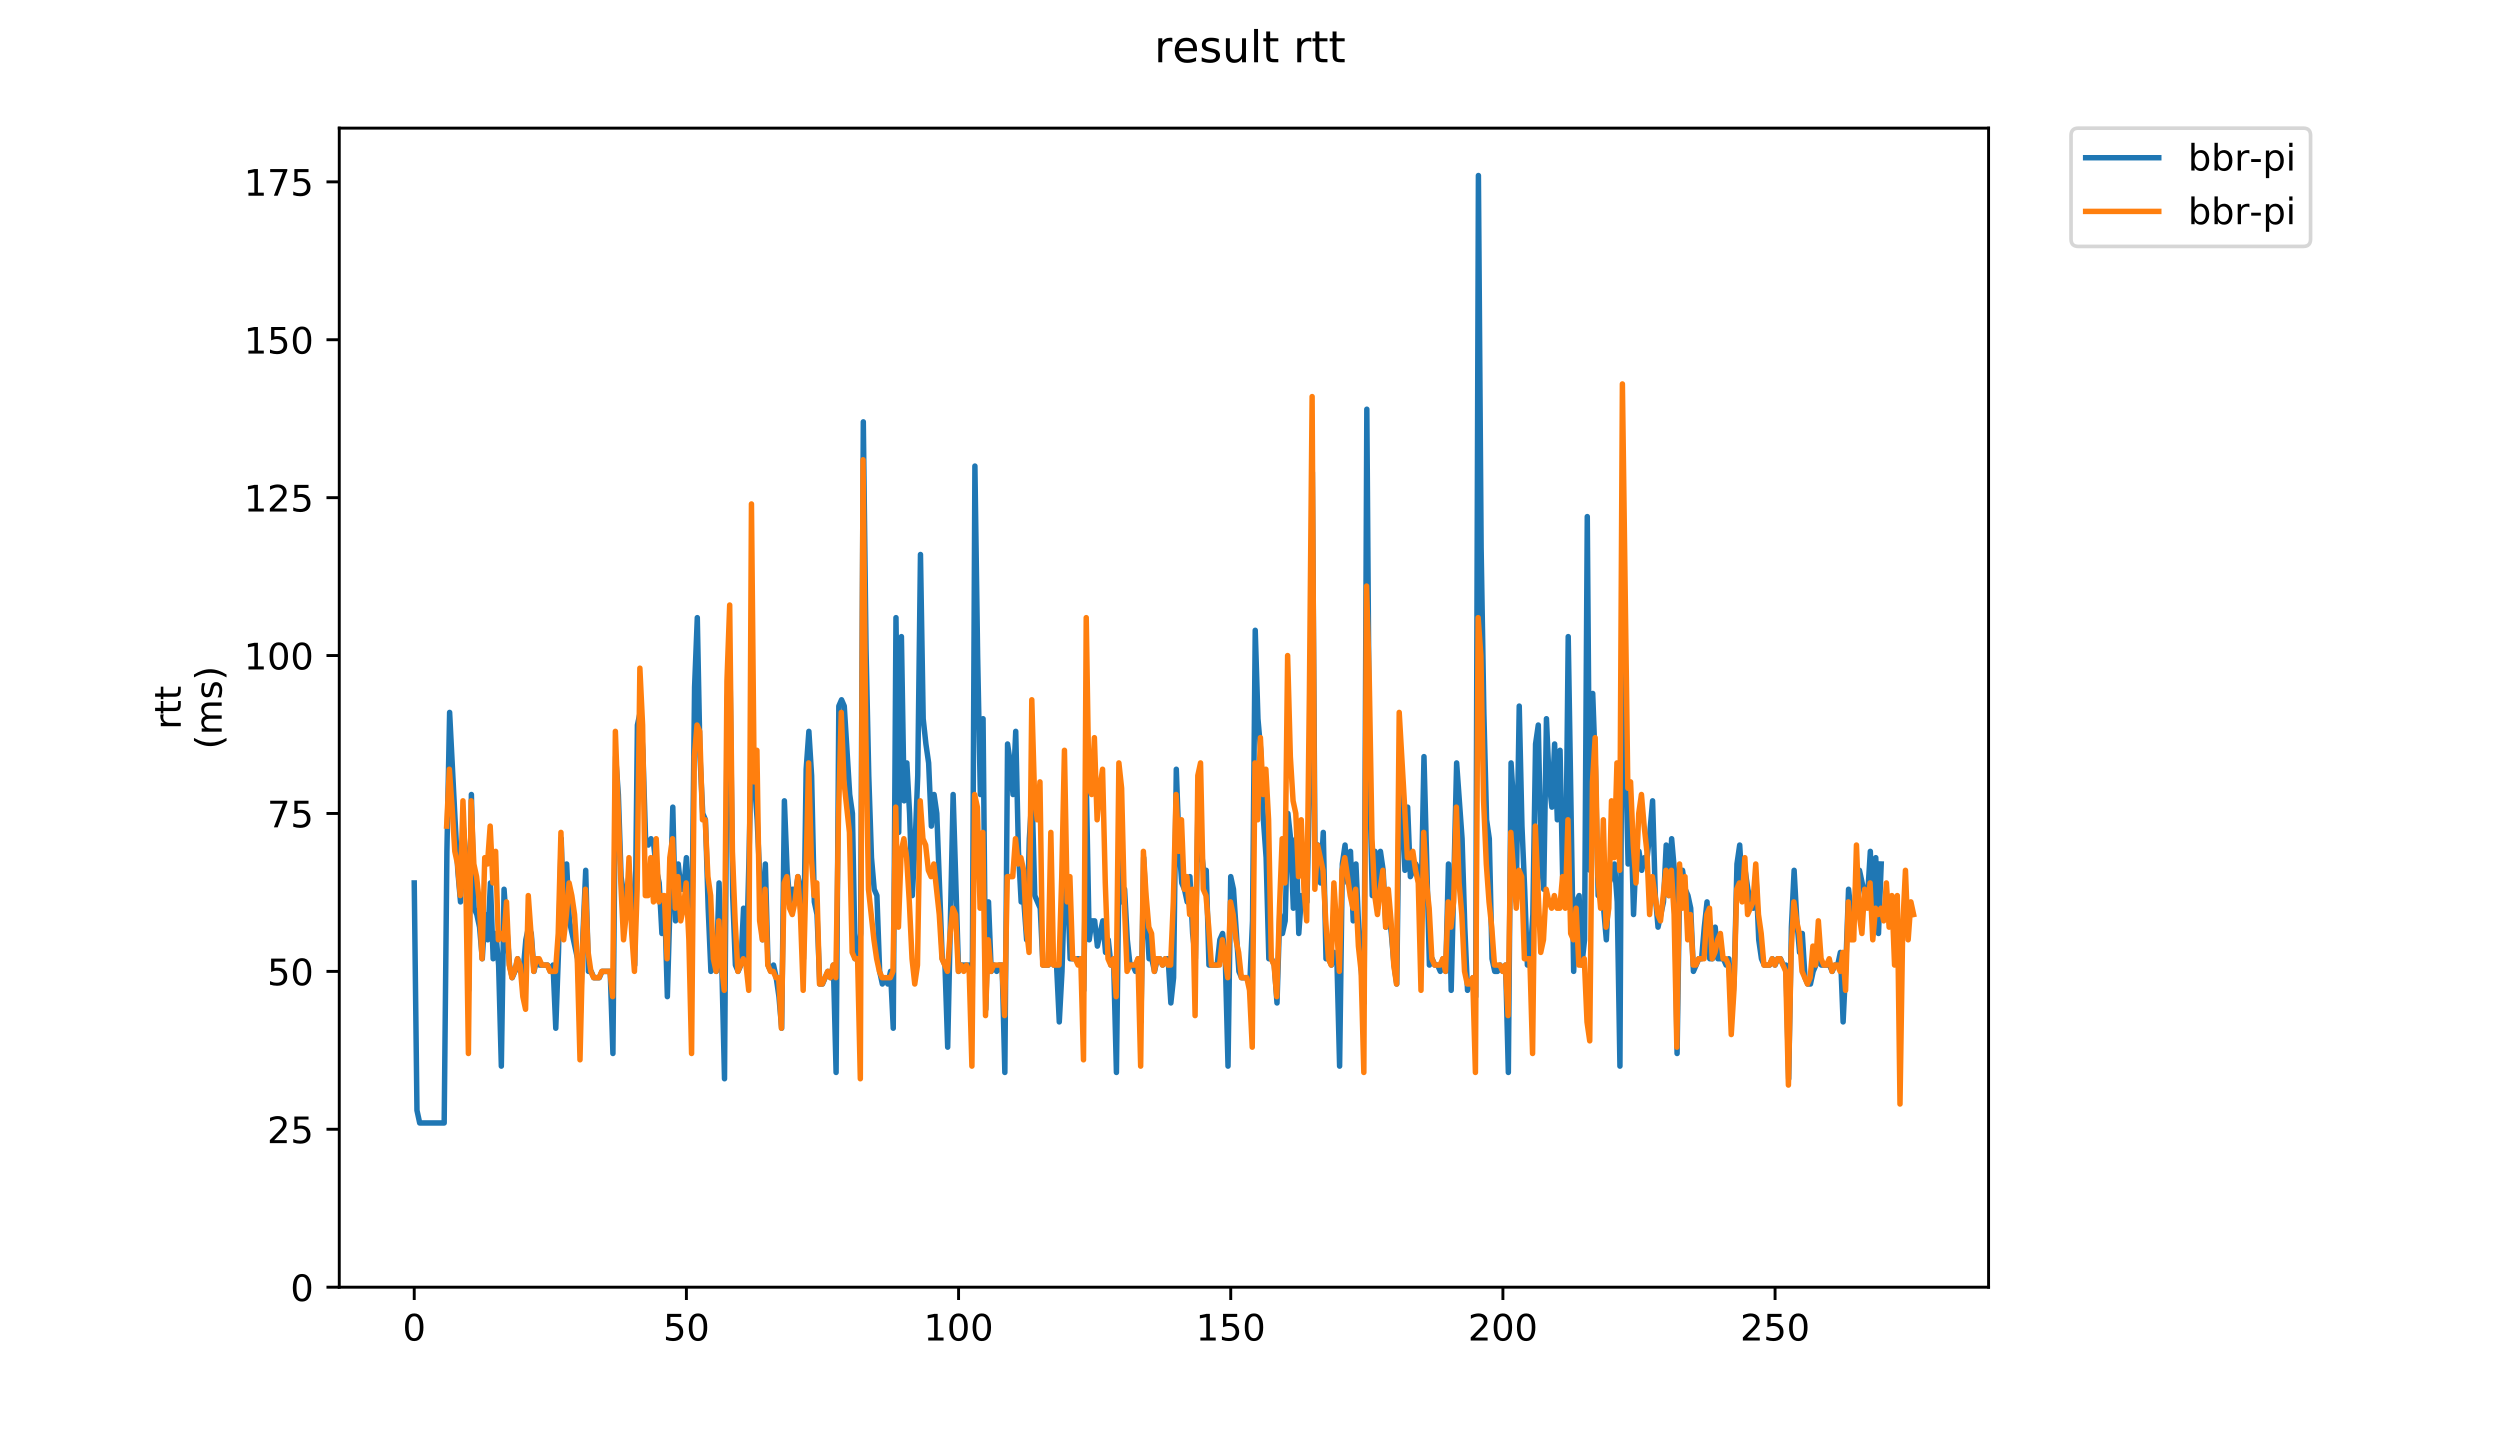 <?xml version="1.0" encoding="utf-8" standalone="no"?>
<!DOCTYPE svg PUBLIC "-//W3C//DTD SVG 1.1//EN"
  "http://www.w3.org/Graphics/SVG/1.1/DTD/svg11.dtd">
<!-- Created with matplotlib (https://matplotlib.org/) -->
<svg height="396pt" version="1.1" viewBox="0 0 684 396" width="684pt" xmlns="http://www.w3.org/2000/svg" xmlns:xlink="http://www.w3.org/1999/xlink">
 <defs>
  <style type="text/css">
*{stroke-linecap:butt;stroke-linejoin:round;}
  </style>
 </defs>
 <g id="figure_1">
  <g id="patch_1">
   <path d="M 0 396 
L 684 396 
L 684 0 
L 0 0 
z
" style="fill:#ffffff;"/>
  </g>
  <g id="axes_1">
   <g id="patch_2">
    <path d="M 92.824 352.174 
L 544.074 352.174 
L 544.074 35.062 
L 92.824 35.062 
z
" style="fill:#ffffff;"/>
   </g>
   <g id="matplotlib.axis_1">
    <g id="xtick_1">
     <g id="line2d_1">
      <defs>
       <path d="M 0 0 
L 0 3.5 
" id="m4a668d6ca8" style="stroke:#000000;stroke-width:0.8;"/>
      </defs>
      <g>
       <use style="stroke:#000000;stroke-width:0.8;" x="113.335" xlink:href="#m4a668d6ca8" y="352.174"/>
      </g>
     </g>
     <g id="text_1">
      <!-- 0 -->
      <defs>
       <path d="M 31.781 66.406 
Q 24.172 66.406 20.328 58.906 
Q 16.5 51.422 16.5 36.375 
Q 16.5 21.391 20.328 13.891 
Q 24.172 6.391 31.781 6.391 
Q 39.453 6.391 43.281 13.891 
Q 47.125 21.391 47.125 36.375 
Q 47.125 51.422 43.281 58.906 
Q 39.453 66.406 31.781 66.406 
z
M 31.781 74.219 
Q 44.047 74.219 50.516 64.516 
Q 56.984 54.828 56.984 36.375 
Q 56.984 17.969 50.516 8.266 
Q 44.047 -1.422 31.781 -1.422 
Q 19.531 -1.422 13.062 8.266 
Q 6.594 17.969 6.594 36.375 
Q 6.594 54.828 13.062 64.516 
Q 19.531 74.219 31.781 74.219 
z
" id="DejaVuSans-48"/>
      </defs>
      <g transform="translate(110.154 366.773)scale(0.1 -0.1)">
       <use xlink:href="#DejaVuSans-48"/>
      </g>
     </g>
    </g>
    <g id="xtick_2">
     <g id="line2d_2">
      <g>
       <use style="stroke:#000000;stroke-width:0.8;" x="187.8" xlink:href="#m4a668d6ca8" y="352.174"/>
      </g>
     </g>
     <g id="text_2">
      <!-- 50 -->
      <defs>
       <path d="M 10.797 72.906 
L 49.516 72.906 
L 49.516 64.594 
L 19.828 64.594 
L 19.828 46.734 
Q 21.969 47.469 24.109 47.828 
Q 26.266 48.188 28.422 48.188 
Q 40.625 48.188 47.75 41.5 
Q 54.891 34.812 54.891 23.391 
Q 54.891 11.625 47.562 5.094 
Q 40.234 -1.422 26.906 -1.422 
Q 22.312 -1.422 17.547 -0.641 
Q 12.797 0.141 7.719 1.703 
L 7.719 11.625 
Q 12.109 9.234 16.797 8.062 
Q 21.484 6.891 26.703 6.891 
Q 35.156 6.891 40.078 11.328 
Q 45.016 15.766 45.016 23.391 
Q 45.016 31 40.078 35.438 
Q 35.156 39.891 26.703 39.891 
Q 22.75 39.891 18.812 39.016 
Q 14.891 38.141 10.797 36.281 
z
" id="DejaVuSans-53"/>
      </defs>
      <g transform="translate(181.437 366.773)scale(0.1 -0.1)">
       <use xlink:href="#DejaVuSans-53"/>
       <use x="63.623" xlink:href="#DejaVuSans-48"/>
      </g>
     </g>
    </g>
    <g id="xtick_3">
     <g id="line2d_3">
      <g>
       <use style="stroke:#000000;stroke-width:0.8;" x="262.265" xlink:href="#m4a668d6ca8" y="352.174"/>
      </g>
     </g>
     <g id="text_3">
      <!-- 100 -->
      <defs>
       <path d="M 12.406 8.297 
L 28.516 8.297 
L 28.516 63.922 
L 10.984 60.406 
L 10.984 69.391 
L 28.422 72.906 
L 38.281 72.906 
L 38.281 8.297 
L 54.391 8.297 
L 54.391 0 
L 12.406 0 
z
" id="DejaVuSans-49"/>
      </defs>
      <g transform="translate(252.721 366.773)scale(0.1 -0.1)">
       <use xlink:href="#DejaVuSans-49"/>
       <use x="63.623" xlink:href="#DejaVuSans-48"/>
       <use x="127.246" xlink:href="#DejaVuSans-48"/>
      </g>
     </g>
    </g>
    <g id="xtick_4">
     <g id="line2d_4">
      <g>
       <use style="stroke:#000000;stroke-width:0.8;" x="336.729" xlink:href="#m4a668d6ca8" y="352.174"/>
      </g>
     </g>
     <g id="text_4">
      <!-- 150 -->
      <g transform="translate(327.185 366.773)scale(0.1 -0.1)">
       <use xlink:href="#DejaVuSans-49"/>
       <use x="63.623" xlink:href="#DejaVuSans-53"/>
       <use x="127.246" xlink:href="#DejaVuSans-48"/>
      </g>
     </g>
    </g>
    <g id="xtick_5">
     <g id="line2d_5">
      <g>
       <use style="stroke:#000000;stroke-width:0.8;" x="411.194" xlink:href="#m4a668d6ca8" y="352.174"/>
      </g>
     </g>
     <g id="text_5">
      <!-- 200 -->
      <defs>
       <path d="M 19.188 8.297 
L 53.609 8.297 
L 53.609 0 
L 7.328 0 
L 7.328 8.297 
Q 12.938 14.109 22.625 23.891 
Q 32.328 33.688 34.812 36.531 
Q 39.547 41.844 41.422 45.531 
Q 43.312 49.219 43.312 52.781 
Q 43.312 58.594 39.234 62.25 
Q 35.156 65.922 28.609 65.922 
Q 23.969 65.922 18.812 64.312 
Q 13.672 62.703 7.812 59.422 
L 7.812 69.391 
Q 13.766 71.781 18.938 73 
Q 24.125 74.219 28.422 74.219 
Q 39.75 74.219 46.484 68.547 
Q 53.219 62.891 53.219 53.422 
Q 53.219 48.922 51.531 44.891 
Q 49.859 40.875 45.406 35.406 
Q 44.188 33.984 37.641 27.219 
Q 31.109 20.453 19.188 8.297 
z
" id="DejaVuSans-50"/>
      </defs>
      <g transform="translate(401.65 366.773)scale(0.1 -0.1)">
       <use xlink:href="#DejaVuSans-50"/>
       <use x="63.623" xlink:href="#DejaVuSans-48"/>
       <use x="127.246" xlink:href="#DejaVuSans-48"/>
      </g>
     </g>
    </g>
    <g id="xtick_6">
     <g id="line2d_6">
      <g>
       <use style="stroke:#000000;stroke-width:0.8;" x="485.659" xlink:href="#m4a668d6ca8" y="352.174"/>
      </g>
     </g>
     <g id="text_6">
      <!-- 250 -->
      <g transform="translate(476.115 366.773)scale(0.1 -0.1)">
       <use xlink:href="#DejaVuSans-50"/>
       <use x="63.623" xlink:href="#DejaVuSans-53"/>
       <use x="127.246" xlink:href="#DejaVuSans-48"/>
      </g>
     </g>
    </g>
   </g>
   <g id="matplotlib.axis_2">
    <g id="ytick_1">
     <g id="line2d_7">
      <defs>
       <path d="M 0 0 
L -3.5 0 
" id="m35086dcd45" style="stroke:#000000;stroke-width:0.8;"/>
      </defs>
      <g>
       <use style="stroke:#000000;stroke-width:0.8;" x="92.824" xlink:href="#m35086dcd45" y="352.174"/>
      </g>
     </g>
     <g id="text_7">
      <!-- 0 -->
      <g transform="translate(79.461 355.973)scale(0.1 -0.1)">
       <use xlink:href="#DejaVuSans-48"/>
      </g>
     </g>
    </g>
    <g id="ytick_2">
     <g id="line2d_8">
      <g>
       <use style="stroke:#000000;stroke-width:0.8;" x="92.824" xlink:href="#m35086dcd45" y="308.971"/>
      </g>
     </g>
     <g id="text_8">
      <!-- 25 -->
      <g transform="translate(73.099 312.77)scale(0.1 -0.1)">
       <use xlink:href="#DejaVuSans-50"/>
       <use x="63.623" xlink:href="#DejaVuSans-53"/>
      </g>
     </g>
    </g>
    <g id="ytick_3">
     <g id="line2d_9">
      <g>
       <use style="stroke:#000000;stroke-width:0.8;" x="92.824" xlink:href="#m35086dcd45" y="265.768"/>
      </g>
     </g>
     <g id="text_9">
      <!-- 50 -->
      <g transform="translate(73.099 269.567)scale(0.1 -0.1)">
       <use xlink:href="#DejaVuSans-53"/>
       <use x="63.623" xlink:href="#DejaVuSans-48"/>
      </g>
     </g>
    </g>
    <g id="ytick_4">
     <g id="line2d_10">
      <g>
       <use style="stroke:#000000;stroke-width:0.8;" x="92.824" xlink:href="#m35086dcd45" y="222.564"/>
      </g>
     </g>
     <g id="text_10">
      <!-- 75 -->
      <defs>
       <path d="M 8.203 72.906 
L 55.078 72.906 
L 55.078 68.703 
L 28.609 0 
L 18.312 0 
L 43.219 64.594 
L 8.203 64.594 
z
" id="DejaVuSans-55"/>
      </defs>
      <g transform="translate(73.099 226.364)scale(0.1 -0.1)">
       <use xlink:href="#DejaVuSans-55"/>
       <use x="63.623" xlink:href="#DejaVuSans-53"/>
      </g>
     </g>
    </g>
    <g id="ytick_5">
     <g id="line2d_11">
      <g>
       <use style="stroke:#000000;stroke-width:0.8;" x="92.824" xlink:href="#m35086dcd45" y="179.361"/>
      </g>
     </g>
     <g id="text_11">
      <!-- 100 -->
      <g transform="translate(66.736 183.16)scale(0.1 -0.1)">
       <use xlink:href="#DejaVuSans-49"/>
       <use x="63.623" xlink:href="#DejaVuSans-48"/>
       <use x="127.246" xlink:href="#DejaVuSans-48"/>
      </g>
     </g>
    </g>
    <g id="ytick_6">
     <g id="line2d_12">
      <g>
       <use style="stroke:#000000;stroke-width:0.8;" x="92.824" xlink:href="#m35086dcd45" y="136.158"/>
      </g>
     </g>
     <g id="text_12">
      <!-- 125 -->
      <g transform="translate(66.736 139.957)scale(0.1 -0.1)">
       <use xlink:href="#DejaVuSans-49"/>
       <use x="63.623" xlink:href="#DejaVuSans-50"/>
       <use x="127.246" xlink:href="#DejaVuSans-53"/>
      </g>
     </g>
    </g>
    <g id="ytick_7">
     <g id="line2d_13">
      <g>
       <use style="stroke:#000000;stroke-width:0.8;" x="92.824" xlink:href="#m35086dcd45" y="92.955"/>
      </g>
     </g>
     <g id="text_13">
      <!-- 150 -->
      <g transform="translate(66.736 96.754)scale(0.1 -0.1)">
       <use xlink:href="#DejaVuSans-49"/>
       <use x="63.623" xlink:href="#DejaVuSans-53"/>
       <use x="127.246" xlink:href="#DejaVuSans-48"/>
      </g>
     </g>
    </g>
    <g id="ytick_8">
     <g id="line2d_14">
      <g>
       <use style="stroke:#000000;stroke-width:0.8;" x="92.824" xlink:href="#m35086dcd45" y="49.752"/>
      </g>
     </g>
     <g id="text_14">
      <!-- 175 -->
      <g transform="translate(66.736 53.551)scale(0.1 -0.1)">
       <use xlink:href="#DejaVuSans-49"/>
       <use x="63.623" xlink:href="#DejaVuSans-55"/>
       <use x="127.246" xlink:href="#DejaVuSans-53"/>
      </g>
     </g>
    </g>
    <g id="text_15">
     <!-- rtt -->
     <defs>
      <path d="M 41.109 46.297 
Q 39.594 47.172 37.812 47.578 
Q 36.031 48 33.891 48 
Q 26.266 48 22.188 43.047 
Q 18.109 38.094 18.109 28.812 
L 18.109 0 
L 9.078 0 
L 9.078 54.688 
L 18.109 54.688 
L 18.109 46.188 
Q 20.953 51.172 25.484 53.578 
Q 30.031 56 36.531 56 
Q 37.453 56 38.578 55.875 
Q 39.703 55.766 41.062 55.516 
z
" id="DejaVuSans-114"/>
      <path d="M 18.312 70.219 
L 18.312 54.688 
L 36.812 54.688 
L 36.812 47.703 
L 18.312 47.703 
L 18.312 18.016 
Q 18.312 11.328 20.141 9.422 
Q 21.969 7.516 27.594 7.516 
L 36.812 7.516 
L 36.812 0 
L 27.594 0 
Q 17.188 0 13.234 3.875 
Q 9.281 7.766 9.281 18.016 
L 9.281 47.703 
L 2.688 47.703 
L 2.688 54.688 
L 9.281 54.688 
L 9.281 70.219 
z
" id="DejaVuSans-116"/>
     </defs>
     <g transform="translate(49.459 199.594)rotate(-90)scale(0.1 -0.1)">
      <use xlink:href="#DejaVuSans-114"/>
      <use x="41.113" xlink:href="#DejaVuSans-116"/>
      <use x="80.322" xlink:href="#DejaVuSans-116"/>
     </g>
     <!-- (ms) -->
     <defs>
      <path d="M 31 75.875 
Q 24.469 64.656 21.281 53.656 
Q 18.109 42.672 18.109 31.391 
Q 18.109 20.125 21.312 9.062 
Q 24.516 -2 31 -13.188 
L 23.188 -13.188 
Q 15.875 -1.703 12.234 9.375 
Q 8.594 20.453 8.594 31.391 
Q 8.594 42.281 12.203 53.312 
Q 15.828 64.359 23.188 75.875 
z
" id="DejaVuSans-40"/>
      <path d="M 52 44.188 
Q 55.375 50.25 60.062 53.125 
Q 64.75 56 71.094 56 
Q 79.641 56 84.281 50.016 
Q 88.922 44.047 88.922 33.016 
L 88.922 0 
L 79.891 0 
L 79.891 32.719 
Q 79.891 40.578 77.094 44.375 
Q 74.312 48.188 68.609 48.188 
Q 61.625 48.188 57.562 43.547 
Q 53.516 38.922 53.516 30.906 
L 53.516 0 
L 44.484 0 
L 44.484 32.719 
Q 44.484 40.625 41.703 44.406 
Q 38.922 48.188 33.109 48.188 
Q 26.219 48.188 22.156 43.531 
Q 18.109 38.875 18.109 30.906 
L 18.109 0 
L 9.078 0 
L 9.078 54.688 
L 18.109 54.688 
L 18.109 46.188 
Q 21.188 51.219 25.484 53.609 
Q 29.781 56 35.688 56 
Q 41.656 56 45.828 52.969 
Q 50 49.953 52 44.188 
z
" id="DejaVuSans-109"/>
      <path d="M 44.281 53.078 
L 44.281 44.578 
Q 40.484 46.531 36.375 47.5 
Q 32.281 48.484 27.875 48.484 
Q 21.188 48.484 17.844 46.438 
Q 14.5 44.391 14.5 40.281 
Q 14.5 37.156 16.891 35.375 
Q 19.281 33.594 26.516 31.984 
L 29.594 31.297 
Q 39.156 29.25 43.188 25.516 
Q 47.219 21.781 47.219 15.094 
Q 47.219 7.469 41.188 3.016 
Q 35.156 -1.422 24.609 -1.422 
Q 20.219 -1.422 15.453 -0.562 
Q 10.688 0.297 5.422 2 
L 5.422 11.281 
Q 10.406 8.688 15.234 7.391 
Q 20.062 6.109 24.812 6.109 
Q 31.156 6.109 34.562 8.281 
Q 37.984 10.453 37.984 14.406 
Q 37.984 18.062 35.516 20.016 
Q 33.062 21.969 24.703 23.781 
L 21.578 24.516 
Q 13.234 26.266 9.516 29.906 
Q 5.812 33.547 5.812 39.891 
Q 5.812 47.609 11.281 51.797 
Q 16.75 56 26.812 56 
Q 31.781 56 36.172 55.266 
Q 40.578 54.547 44.281 53.078 
z
" id="DejaVuSans-115"/>
      <path d="M 8.016 75.875 
L 15.828 75.875 
Q 23.141 64.359 26.781 53.312 
Q 30.422 42.281 30.422 31.391 
Q 30.422 20.453 26.781 9.375 
Q 23.141 -1.703 15.828 -13.188 
L 8.016 -13.188 
Q 14.5 -2 17.703 9.062 
Q 20.906 20.125 20.906 31.391 
Q 20.906 42.672 17.703 53.656 
Q 14.5 64.656 8.016 75.875 
z
" id="DejaVuSans-41"/>
     </defs>
     <g transform="translate(60.657 204.995)rotate(-90)scale(0.1 -0.1)">
      <use xlink:href="#DejaVuSans-40"/>
      <use x="39.014" xlink:href="#DejaVuSans-109"/>
      <use x="136.426" xlink:href="#DejaVuSans-115"/>
      <use x="188.525" xlink:href="#DejaVuSans-41"/>
     </g>
    </g>
   </g>
   <g id="line2d_15">
    <path clip-path="url(#pbe010f6cab)" d="M 113.335 241.574 
L 114.08 303.787 
L 114.825 307.243 
L 121.526 307.243 
L 122.271 232.933 
L 123.016 194.914 
L 124.505 224.293 
L 125.25 238.118 
L 125.994 246.758 
L 126.739 226.021 
L 127.484 234.661 
L 128.228 270.952 
L 128.973 217.38 
L 129.717 248.486 
L 130.462 250.215 
L 131.207 253.671 
L 131.951 262.311 
L 132.696 250.215 
L 133.441 257.127 
L 134.185 241.574 
L 134.93 262.311 
L 135.675 255.399 
L 136.419 264.04 
L 137.164 291.69 
L 137.909 243.302 
L 139.398 264.04 
L 140.143 267.496 
L 140.887 265.768 
L 141.632 262.311 
L 142.376 265.768 
L 143.121 265.768 
L 143.866 257.127 
L 144.61 253.671 
L 145.355 255.399 
L 146.1 265.768 
L 146.844 262.311 
L 147.589 264.04 
L 149.823 264.04 
L 150.568 265.768 
L 151.312 264.04 
L 152.057 281.321 
L 152.802 260.583 
L 153.546 229.477 
L 154.291 253.671 
L 155.035 236.39 
L 155.78 251.943 
L 158.014 262.311 
L 158.759 277.865 
L 159.503 255.399 
L 160.248 238.118 
L 160.993 265.768 
L 161.737 265.768 
L 162.482 267.496 
L 163.971 267.496 
L 164.716 265.768 
L 166.95 265.768 
L 167.694 288.233 
L 168.439 207.011 
L 169.184 217.38 
L 169.928 239.846 
L 170.673 245.03 
L 171.418 248.486 
L 172.162 238.118 
L 173.652 264.04 
L 174.396 198.371 
L 175.141 194.914 
L 175.886 205.283 
L 176.63 229.477 
L 177.375 231.205 
L 178.12 229.477 
L 178.864 231.205 
L 179.609 238.118 
L 180.353 241.574 
L 181.098 255.399 
L 181.843 246.758 
L 182.587 272.68 
L 184.077 220.836 
L 184.821 251.943 
L 185.566 236.39 
L 186.311 243.302 
L 187.055 243.302 
L 187.8 234.661 
L 188.545 250.215 
L 189.289 253.671 
L 190.034 188.002 
L 190.779 168.992 
L 191.523 207.011 
L 192.268 222.564 
L 193.012 224.293 
L 193.757 248.486 
L 194.502 265.768 
L 195.246 262.311 
L 195.991 265.768 
L 196.736 241.574 
L 197.48 264.04 
L 198.225 295.146 
L 198.97 191.458 
L 199.714 181.089 
L 200.459 245.03 
L 201.204 264.04 
L 201.948 265.768 
L 202.693 264.04 
L 203.438 248.486 
L 204.182 264.04 
L 204.927 234.661 
L 205.671 200.099 
L 206.416 213.924 
L 207.161 224.293 
L 208.65 257.127 
L 209.395 236.39 
L 210.139 264.04 
L 210.884 265.768 
L 211.629 264.04 
L 212.373 267.496 
L 213.118 272.68 
L 213.863 281.321 
L 214.607 219.108 
L 215.352 238.118 
L 216.096 246.758 
L 216.841 243.302 
L 217.586 245.03 
L 218.33 239.846 
L 219.075 243.302 
L 219.82 262.311 
L 220.564 210.468 
L 221.309 200.099 
L 222.054 212.196 
L 222.798 246.758 
L 223.543 250.215 
L 224.288 269.224 
L 225.032 269.224 
L 226.522 265.768 
L 227.266 267.496 
L 228.011 264.04 
L 228.755 293.418 
L 229.5 193.186 
L 230.245 191.458 
L 230.989 193.186 
L 232.479 217.38 
L 233.223 222.564 
L 233.968 262.311 
L 234.713 262.311 
L 235.457 255.399 
L 236.202 115.42 
L 236.947 177.633 
L 237.691 212.196 
L 238.436 234.661 
L 239.181 243.302 
L 239.925 245.03 
L 240.67 265.768 
L 241.414 269.224 
L 242.159 267.496 
L 242.904 269.224 
L 243.648 265.768 
L 244.393 281.321 
L 245.138 168.992 
L 245.882 227.749 
L 246.627 174.177 
L 247.372 219.108 
L 248.116 208.739 
L 248.861 222.564 
L 249.606 245.03 
L 250.35 231.205 
L 251.095 212.196 
L 251.84 151.711 
L 252.584 196.643 
L 253.329 203.555 
L 254.073 208.739 
L 254.818 226.021 
L 255.563 217.38 
L 256.307 222.564 
L 257.797 262.311 
L 258.541 264.04 
L 259.286 286.505 
L 260.775 217.38 
L 262.265 265.768 
L 263.009 264.04 
L 265.243 264.04 
L 265.988 274.408 
L 266.732 127.517 
L 267.477 179.361 
L 268.222 217.38 
L 268.966 196.643 
L 269.711 276.136 
L 270.456 246.758 
L 271.2 265.768 
L 271.945 264.04 
L 272.69 265.768 
L 273.434 264.04 
L 274.179 264.04 
L 274.924 293.418 
L 275.668 203.555 
L 276.413 208.739 
L 277.158 217.38 
L 277.902 200.099 
L 278.647 232.933 
L 279.391 246.758 
L 280.136 246.758 
L 280.881 257.127 
L 281.625 229.477 
L 282.37 217.38 
L 283.115 245.03 
L 284.604 248.486 
L 285.349 264.04 
L 286.838 264.04 
L 287.583 257.127 
L 288.327 264.04 
L 289.072 264.04 
L 289.817 279.593 
L 290.561 265.768 
L 291.306 241.574 
L 292.05 241.574 
L 292.795 262.311 
L 295.774 262.311 
L 296.518 270.952 
L 297.263 217.38 
L 298.008 257.127 
L 298.752 251.943 
L 299.497 251.943 
L 300.242 258.855 
L 301.731 251.943 
L 302.475 260.583 
L 303.22 257.127 
L 303.965 264.04 
L 304.709 264.04 
L 305.454 293.418 
L 306.199 232.933 
L 306.943 246.758 
L 307.688 243.302 
L 308.433 257.127 
L 309.177 264.04 
L 309.922 264.04 
L 310.667 265.768 
L 311.411 262.311 
L 312.156 279.593 
L 312.901 234.661 
L 313.645 250.215 
L 314.39 262.311 
L 315.134 262.311 
L 315.879 265.768 
L 316.624 262.311 
L 317.368 262.311 
L 318.113 264.04 
L 318.858 262.311 
L 319.602 262.311 
L 320.347 274.408 
L 321.092 267.496 
L 321.836 210.468 
L 322.581 231.205 
L 323.326 241.574 
L 324.07 243.302 
L 324.815 246.758 
L 325.56 239.846 
L 326.304 255.399 
L 327.049 262.311 
L 327.793 219.108 
L 328.538 231.205 
L 329.283 238.118 
L 330.027 238.118 
L 330.772 264.04 
L 333.006 264.04 
L 333.751 257.127 
L 334.495 255.399 
L 335.24 262.311 
L 335.985 291.69 
L 336.729 239.846 
L 337.474 243.302 
L 338.963 265.768 
L 339.708 267.496 
L 341.197 267.496 
L 341.942 269.224 
L 342.686 251.943 
L 343.431 172.449 
L 344.176 196.643 
L 344.92 205.283 
L 345.665 224.293 
L 346.41 234.661 
L 347.154 262.311 
L 347.899 262.311 
L 348.644 264.04 
L 349.388 274.408 
L 350.133 250.215 
L 350.878 255.399 
L 351.622 251.943 
L 352.367 222.564 
L 353.111 229.477 
L 353.856 248.486 
L 354.601 229.477 
L 355.345 255.399 
L 356.09 245.03 
L 356.835 245.03 
L 357.579 246.758 
L 358.324 213.924 
L 359.069 129.246 
L 359.813 238.118 
L 360.558 231.205 
L 361.303 241.574 
L 362.047 227.749 
L 362.792 262.311 
L 363.537 262.311 
L 364.281 264.04 
L 365.026 260.583 
L 365.77 262.311 
L 366.515 291.69 
L 367.26 236.39 
L 368.004 231.205 
L 368.749 241.574 
L 369.494 232.933 
L 370.238 251.943 
L 370.983 236.39 
L 371.728 253.671 
L 372.472 265.768 
L 373.217 274.408 
L 373.962 111.964 
L 374.706 212.196 
L 375.451 245.03 
L 376.196 232.933 
L 376.94 248.486 
L 377.685 232.933 
L 378.429 238.118 
L 379.174 253.671 
L 379.919 248.486 
L 380.663 255.399 
L 381.408 264.04 
L 382.153 269.224 
L 382.897 212.196 
L 383.642 220.836 
L 384.387 238.118 
L 385.131 220.836 
L 385.876 239.846 
L 387.365 236.39 
L 388.11 238.118 
L 388.854 245.03 
L 389.599 207.011 
L 391.088 264.04 
L 391.833 262.311 
L 392.578 264.04 
L 393.322 264.04 
L 394.067 265.768 
L 394.812 262.311 
L 395.556 265.768 
L 396.301 236.39 
L 397.046 270.952 
L 398.535 208.739 
L 400.024 229.477 
L 400.769 253.671 
L 401.513 270.952 
L 403.003 267.496 
L 403.747 272.68 
L 404.492 48.023 
L 405.237 149.983 
L 405.981 194.914 
L 406.726 224.293 
L 407.471 229.477 
L 408.215 262.311 
L 408.96 265.768 
L 409.705 265.768 
L 410.449 264.04 
L 411.194 265.768 
L 411.939 264.04 
L 412.683 293.418 
L 413.428 208.739 
L 414.172 220.836 
L 414.917 239.846 
L 415.662 193.186 
L 416.406 226.021 
L 417.151 243.302 
L 417.896 264.04 
L 418.64 262.311 
L 419.385 250.215 
L 420.13 203.555 
L 420.874 198.371 
L 421.619 234.661 
L 422.364 243.302 
L 423.108 196.643 
L 423.853 213.924 
L 424.598 220.836 
L 425.342 203.555 
L 426.087 224.293 
L 426.831 205.283 
L 427.576 241.574 
L 428.321 245.03 
L 429.065 174.177 
L 430.555 265.768 
L 431.299 246.758 
L 432.044 245.03 
L 432.789 264.04 
L 433.533 257.127 
L 434.278 141.342 
L 435.023 238.118 
L 435.767 189.73 
L 436.512 210.468 
L 437.257 245.03 
L 438.001 243.302 
L 438.746 248.486 
L 439.49 257.127 
L 440.235 241.574 
L 440.98 239.846 
L 441.724 236.39 
L 442.469 246.758 
L 443.214 291.69 
L 443.958 151.711 
L 444.703 203.555 
L 445.448 236.39 
L 446.192 222.564 
L 446.937 250.215 
L 447.682 232.933 
L 448.426 232.933 
L 449.171 238.118 
L 449.916 234.661 
L 450.66 234.661 
L 451.405 227.749 
L 452.149 219.108 
L 452.894 245.03 
L 453.639 253.671 
L 455.128 246.758 
L 455.873 231.205 
L 456.617 245.03 
L 457.362 229.477 
L 458.107 238.118 
L 458.851 288.233 
L 459.596 238.118 
L 460.341 238.118 
L 461.085 243.302 
L 461.83 245.03 
L 462.575 248.486 
L 463.319 265.768 
L 464.808 262.311 
L 465.553 262.311 
L 466.298 253.671 
L 467.042 246.758 
L 467.787 262.311 
L 468.532 262.311 
L 469.276 253.671 
L 470.021 262.311 
L 471.51 262.311 
L 472.255 264.04 
L 473 262.311 
L 473.744 277.865 
L 474.489 267.496 
L 475.233 236.39 
L 475.978 231.205 
L 476.723 243.302 
L 477.467 238.118 
L 478.212 243.302 
L 478.957 246.758 
L 479.701 248.486 
L 480.446 239.846 
L 481.191 257.127 
L 481.935 262.311 
L 482.68 264.04 
L 484.169 264.04 
L 484.914 262.311 
L 485.659 264.04 
L 486.403 262.311 
L 487.148 262.311 
L 487.892 264.04 
L 488.637 264.04 
L 489.382 295.146 
L 490.126 253.671 
L 490.871 238.118 
L 491.616 251.943 
L 492.36 260.583 
L 493.105 255.399 
L 493.85 267.496 
L 494.594 269.224 
L 495.339 269.224 
L 496.084 265.768 
L 496.828 264.04 
L 497.573 258.855 
L 498.318 264.04 
L 500.551 264.04 
L 501.296 265.768 
L 502.041 264.04 
L 502.785 264.04 
L 503.53 260.583 
L 504.275 279.593 
L 505.019 264.04 
L 505.764 243.302 
L 506.509 250.215 
L 507.998 246.758 
L 508.743 238.118 
L 510.232 245.03 
L 510.977 245.03 
L 511.721 232.933 
L 512.466 253.671 
L 513.21 234.661 
L 513.955 255.399 
L 514.7 236.39 
L 514.7 236.39 
" style="fill:none;stroke:#1f77b4;stroke-linecap:square;stroke-width:1.5;"/>
   </g>
   <g id="line2d_16">
    <path clip-path="url(#pbe010f6cab)" d="M 122.198 226.021 
L 122.943 210.468 
L 123.687 220.836 
L 124.432 232.933 
L 125.177 236.39 
L 125.921 245.03 
L 126.666 219.108 
L 127.411 238.118 
L 128.155 288.233 
L 128.9 219.108 
L 129.645 236.39 
L 130.389 239.846 
L 131.134 246.758 
L 131.878 262.311 
L 132.623 234.661 
L 133.368 236.39 
L 134.112 226.021 
L 134.857 241.574 
L 135.602 232.933 
L 136.346 257.127 
L 137.091 255.399 
L 137.836 257.127 
L 138.58 246.758 
L 139.325 264.04 
L 140.07 267.496 
L 140.814 265.768 
L 141.559 262.311 
L 142.304 264.04 
L 143.048 272.68 
L 143.793 276.136 
L 144.537 245.03 
L 146.027 265.768 
L 146.771 262.311 
L 147.516 262.311 
L 148.261 264.04 
L 149.75 264.04 
L 150.495 265.768 
L 151.984 265.768 
L 152.729 255.399 
L 153.473 227.749 
L 154.218 257.127 
L 154.963 250.215 
L 155.707 241.574 
L 156.452 245.03 
L 157.196 250.215 
L 157.941 262.311 
L 158.686 289.962 
L 159.43 258.855 
L 160.175 243.302 
L 160.92 260.583 
L 161.664 265.768 
L 162.409 267.496 
L 163.898 267.496 
L 164.643 265.768 
L 166.877 265.768 
L 167.621 272.68 
L 168.366 200.099 
L 169.855 241.574 
L 170.6 257.127 
L 171.345 250.215 
L 172.089 234.661 
L 172.834 255.399 
L 173.579 265.768 
L 174.323 243.302 
L 175.068 182.818 
L 175.813 198.371 
L 176.557 245.03 
L 177.302 245.03 
L 178.047 234.661 
L 178.791 246.758 
L 179.536 229.477 
L 180.28 246.758 
L 181.025 245.03 
L 181.77 245.03 
L 182.514 262.311 
L 183.259 234.661 
L 184.004 229.477 
L 184.748 248.486 
L 185.493 239.846 
L 186.238 251.943 
L 186.982 248.486 
L 187.727 241.574 
L 188.472 257.127 
L 189.216 288.233 
L 189.961 207.011 
L 190.706 198.371 
L 191.45 200.099 
L 192.195 224.293 
L 192.939 224.293 
L 193.684 239.846 
L 194.429 245.03 
L 195.173 262.311 
L 195.918 265.768 
L 196.663 251.943 
L 197.407 264.04 
L 198.152 270.952 
L 198.897 186.274 
L 199.641 165.536 
L 200.386 232.933 
L 201.131 251.943 
L 201.875 265.768 
L 203.365 262.311 
L 204.109 264.04 
L 204.854 270.952 
L 205.598 137.886 
L 206.343 213.924 
L 207.088 205.283 
L 207.832 251.943 
L 208.577 257.127 
L 209.322 243.302 
L 210.066 264.04 
L 210.811 265.768 
L 211.556 265.768 
L 212.3 267.496 
L 213.045 267.496 
L 213.79 281.321 
L 214.534 241.574 
L 215.279 239.846 
L 216.024 248.486 
L 216.768 250.215 
L 217.513 246.758 
L 218.257 239.846 
L 219.002 250.215 
L 219.747 270.952 
L 221.236 208.739 
L 221.981 234.661 
L 222.725 245.03 
L 223.47 241.574 
L 224.215 269.224 
L 224.959 269.224 
L 226.449 265.768 
L 227.193 267.496 
L 227.938 264.04 
L 228.683 267.496 
L 229.427 222.564 
L 230.172 194.914 
L 230.916 213.924 
L 232.406 227.749 
L 233.15 260.583 
L 233.895 262.311 
L 234.64 262.311 
L 235.384 295.146 
L 236.129 125.789 
L 236.874 200.099 
L 237.618 243.302 
L 239.108 257.127 
L 239.852 262.311 
L 240.597 265.768 
L 241.342 267.496 
L 243.575 267.496 
L 244.32 265.768 
L 245.065 220.836 
L 245.809 253.671 
L 246.554 232.933 
L 247.299 229.477 
L 248.043 234.661 
L 248.788 246.758 
L 249.533 262.311 
L 250.277 269.224 
L 251.022 264.04 
L 251.767 219.108 
L 252.511 229.477 
L 253.256 231.205 
L 254 238.118 
L 254.745 239.846 
L 255.49 236.39 
L 256.979 250.215 
L 257.724 262.311 
L 259.213 265.768 
L 259.958 255.399 
L 260.702 248.486 
L 261.447 250.215 
L 262.192 265.768 
L 262.936 264.04 
L 263.681 265.768 
L 264.426 264.04 
L 265.17 265.768 
L 265.915 291.69 
L 266.659 217.38 
L 267.404 220.836 
L 268.149 248.486 
L 268.893 227.749 
L 269.638 277.865 
L 270.383 257.127 
L 271.127 265.768 
L 271.872 264.04 
L 274.106 264.04 
L 274.851 277.865 
L 275.595 239.846 
L 277.085 239.846 
L 277.829 229.477 
L 278.574 236.39 
L 279.318 234.661 
L 280.063 238.118 
L 280.808 253.671 
L 281.552 260.583 
L 282.297 191.458 
L 283.042 217.38 
L 283.786 224.293 
L 284.531 213.924 
L 285.276 264.04 
L 286.765 264.04 
L 287.51 227.749 
L 288.254 264.04 
L 289.744 264.04 
L 290.488 239.846 
L 291.233 205.283 
L 291.977 246.758 
L 292.722 239.846 
L 293.467 262.311 
L 294.211 262.311 
L 294.956 264.04 
L 295.701 262.311 
L 296.445 289.962 
L 297.19 168.992 
L 297.935 215.652 
L 298.679 217.38 
L 299.424 201.827 
L 300.169 224.293 
L 300.913 215.652 
L 301.658 210.468 
L 302.403 241.574 
L 303.147 262.311 
L 303.892 264.04 
L 304.636 262.311 
L 305.381 272.68 
L 306.126 208.739 
L 306.87 215.652 
L 307.615 246.758 
L 308.36 265.768 
L 309.104 264.04 
L 310.594 264.04 
L 311.338 262.311 
L 312.083 291.69 
L 312.828 232.933 
L 313.572 245.03 
L 314.317 253.671 
L 315.062 255.399 
L 315.806 265.768 
L 316.551 262.311 
L 317.295 262.311 
L 318.04 264.04 
L 318.785 262.311 
L 319.529 264.04 
L 320.274 264.04 
L 321.019 246.758 
L 321.763 217.38 
L 322.508 232.933 
L 323.253 224.293 
L 323.997 243.302 
L 324.742 239.846 
L 325.487 250.215 
L 326.231 243.302 
L 326.976 277.865 
L 327.721 212.196 
L 328.465 208.739 
L 329.21 243.302 
L 329.954 245.03 
L 330.699 253.671 
L 331.444 264.04 
L 333.678 264.04 
L 334.422 257.127 
L 335.912 267.496 
L 336.656 246.758 
L 337.401 250.215 
L 338.146 257.127 
L 338.89 260.583 
L 339.635 267.496 
L 341.124 267.496 
L 341.869 270.952 
L 342.613 286.505 
L 343.358 208.739 
L 344.103 224.293 
L 344.847 201.827 
L 345.592 217.38 
L 346.337 210.468 
L 347.081 224.293 
L 347.826 262.311 
L 348.571 264.04 
L 349.315 272.68 
L 350.06 248.486 
L 350.805 229.477 
L 351.549 241.574 
L 352.294 179.361 
L 353.038 207.011 
L 353.783 219.108 
L 354.528 222.564 
L 355.272 239.846 
L 356.017 224.293 
L 356.762 243.302 
L 357.506 251.943 
L 358.251 189.73 
L 358.996 108.508 
L 359.74 243.302 
L 360.485 231.205 
L 361.974 238.118 
L 362.719 251.943 
L 363.464 262.311 
L 364.208 264.04 
L 364.953 241.574 
L 366.442 265.768 
L 367.187 238.118 
L 367.931 234.661 
L 369.421 245.03 
L 370.165 248.486 
L 370.91 243.302 
L 371.655 258.855 
L 372.399 265.768 
L 373.144 293.418 
L 373.889 160.352 
L 374.633 186.274 
L 375.378 229.477 
L 376.123 245.03 
L 376.867 250.215 
L 377.612 243.302 
L 378.356 238.118 
L 379.101 253.671 
L 379.846 243.302 
L 380.59 251.943 
L 381.335 264.04 
L 382.08 269.224 
L 382.824 194.914 
L 384.314 220.836 
L 385.058 234.661 
L 385.803 234.661 
L 386.548 232.933 
L 387.292 238.118 
L 388.037 241.574 
L 388.782 270.952 
L 389.526 227.749 
L 390.271 241.574 
L 391.015 248.486 
L 391.76 262.311 
L 392.505 264.04 
L 393.994 264.04 
L 394.739 262.311 
L 395.483 265.768 
L 396.228 246.758 
L 396.973 253.671 
L 397.717 246.758 
L 398.462 220.836 
L 399.207 241.574 
L 399.951 250.215 
L 400.696 265.768 
L 401.441 269.224 
L 402.185 269.224 
L 402.93 267.496 
L 403.674 293.418 
L 404.419 168.992 
L 405.164 179.361 
L 405.908 219.108 
L 406.653 236.39 
L 407.398 246.758 
L 408.142 253.671 
L 408.887 264.04 
L 410.376 264.04 
L 411.121 265.768 
L 411.866 264.04 
L 412.61 277.865 
L 413.355 227.749 
L 414.844 248.486 
L 415.589 238.118 
L 416.333 239.846 
L 417.078 262.311 
L 418.567 262.311 
L 419.312 288.233 
L 420.057 226.021 
L 421.546 260.583 
L 422.291 257.127 
L 423.035 243.302 
L 423.78 246.758 
L 424.525 248.486 
L 425.269 245.03 
L 426.014 248.486 
L 426.758 248.486 
L 427.503 239.846 
L 428.248 248.486 
L 428.992 224.293 
L 429.737 255.399 
L 430.482 257.127 
L 431.226 248.486 
L 431.971 264.04 
L 432.716 264.04 
L 433.46 262.311 
L 434.205 279.593 
L 434.95 284.777 
L 435.694 213.924 
L 436.439 201.827 
L 437.184 239.846 
L 437.928 248.486 
L 438.673 224.293 
L 439.417 253.671 
L 440.162 248.486 
L 440.907 219.108 
L 441.651 234.661 
L 442.396 208.739 
L 443.141 238.118 
L 443.885 105.052 
L 445.375 215.652 
L 446.119 213.924 
L 446.864 231.205 
L 447.609 241.574 
L 448.353 222.564 
L 449.098 217.38 
L 449.843 226.021 
L 450.587 232.933 
L 451.332 250.215 
L 452.076 239.846 
L 453.566 250.215 
L 454.31 251.943 
L 455.8 238.118 
L 456.544 245.03 
L 457.289 238.118 
L 458.034 250.215 
L 458.778 286.505 
L 459.523 236.39 
L 460.268 248.486 
L 461.012 239.846 
L 461.757 257.127 
L 462.502 250.215 
L 463.246 264.04 
L 463.991 264.04 
L 464.735 262.311 
L 466.225 262.311 
L 466.969 250.215 
L 467.714 248.486 
L 468.459 262.311 
L 469.203 260.583 
L 469.948 257.127 
L 470.693 255.399 
L 471.437 262.311 
L 472.182 262.311 
L 472.927 264.04 
L 473.671 283.049 
L 474.416 270.952 
L 475.161 243.302 
L 475.905 241.574 
L 476.65 246.758 
L 477.394 234.661 
L 478.139 250.215 
L 479.628 246.758 
L 480.373 236.39 
L 481.118 250.215 
L 481.862 255.399 
L 482.607 264.04 
L 484.096 264.04 
L 484.841 262.311 
L 485.586 264.04 
L 486.33 262.311 
L 487.075 262.311 
L 488.564 265.768 
L 489.309 296.874 
L 490.053 260.583 
L 490.798 246.758 
L 491.543 251.943 
L 492.287 255.399 
L 493.032 265.768 
L 494.521 269.224 
L 495.266 267.496 
L 496.011 258.855 
L 496.755 264.04 
L 497.5 251.943 
L 498.245 262.311 
L 498.989 264.04 
L 499.734 264.04 
L 500.478 262.311 
L 501.223 265.768 
L 501.968 264.04 
L 502.712 264.04 
L 503.457 265.768 
L 504.202 260.583 
L 504.946 270.952 
L 505.691 246.758 
L 506.436 257.127 
L 507.18 257.127 
L 507.925 231.205 
L 508.67 250.215 
L 509.414 255.399 
L 510.159 243.302 
L 510.904 248.486 
L 511.648 241.574 
L 512.393 257.127 
L 513.137 248.486 
L 513.882 250.215 
L 514.627 248.486 
L 515.371 251.943 
L 516.116 241.574 
L 516.861 253.671 
L 517.605 245.03 
L 518.35 264.04 
L 519.095 245.03 
L 519.839 302.058 
L 520.584 253.671 
L 521.329 238.118 
L 522.073 257.127 
L 522.818 246.758 
L 523.563 250.215 
L 523.563 250.215 
" style="fill:none;stroke:#ff7f0e;stroke-linecap:square;stroke-width:1.5;"/>
   </g>
   <g id="patch_3">
    <path d="M 92.824 352.174 
L 92.824 35.062 
" style="fill:none;stroke:#000000;stroke-linecap:square;stroke-linejoin:miter;stroke-width:0.8;"/>
   </g>
   <g id="patch_4">
    <path d="M 544.074 352.174 
L 544.074 35.062 
" style="fill:none;stroke:#000000;stroke-linecap:square;stroke-linejoin:miter;stroke-width:0.8;"/>
   </g>
   <g id="patch_5">
    <path d="M 92.824 352.174 
L 544.074 352.174 
" style="fill:none;stroke:#000000;stroke-linecap:square;stroke-linejoin:miter;stroke-width:0.8;"/>
   </g>
   <g id="patch_6">
    <path d="M 92.824 35.062 
L 544.074 35.062 
" style="fill:none;stroke:#000000;stroke-linecap:square;stroke-linejoin:miter;stroke-width:0.8;"/>
   </g>
   <g id="legend_1">
    <g id="patch_7">
     <path d="M 568.636 67.419 
L 630.169 67.419 
Q 632.169 67.419 632.169 65.419 
L 632.169 37.062 
Q 632.169 35.062 630.169 35.062 
L 568.636 35.062 
Q 566.636 35.062 566.636 37.062 
L 566.636 65.419 
Q 566.636 67.419 568.636 67.419 
z
" style="fill:#ffffff;opacity:0.8;stroke:#cccccc;stroke-linejoin:miter;"/>
    </g>
    <g id="line2d_17">
     <path d="M 570.636 43.161 
L 590.636 43.161 
" style="fill:none;stroke:#1f77b4;stroke-linecap:square;stroke-width:1.5;"/>
    </g>
    <g id="line2d_18"/>
    <g id="text_16">
     <!-- bbr-pi -->
     <defs>
      <path d="M 48.688 27.297 
Q 48.688 37.203 44.609 42.844 
Q 40.531 48.484 33.406 48.484 
Q 26.266 48.484 22.188 42.844 
Q 18.109 37.203 18.109 27.297 
Q 18.109 17.391 22.188 11.75 
Q 26.266 6.109 33.406 6.109 
Q 40.531 6.109 44.609 11.75 
Q 48.688 17.391 48.688 27.297 
z
M 18.109 46.391 
Q 20.953 51.266 25.266 53.625 
Q 29.594 56 35.594 56 
Q 45.562 56 51.781 48.094 
Q 58.016 40.188 58.016 27.297 
Q 58.016 14.406 51.781 6.484 
Q 45.562 -1.422 35.594 -1.422 
Q 29.594 -1.422 25.266 0.953 
Q 20.953 3.328 18.109 8.203 
L 18.109 0 
L 9.078 0 
L 9.078 75.984 
L 18.109 75.984 
z
" id="DejaVuSans-98"/>
      <path d="M 4.891 31.391 
L 31.203 31.391 
L 31.203 23.391 
L 4.891 23.391 
z
" id="DejaVuSans-45"/>
      <path d="M 18.109 8.203 
L 18.109 -20.797 
L 9.078 -20.797 
L 9.078 54.688 
L 18.109 54.688 
L 18.109 46.391 
Q 20.953 51.266 25.266 53.625 
Q 29.594 56 35.594 56 
Q 45.562 56 51.781 48.094 
Q 58.016 40.188 58.016 27.297 
Q 58.016 14.406 51.781 6.484 
Q 45.562 -1.422 35.594 -1.422 
Q 29.594 -1.422 25.266 0.953 
Q 20.953 3.328 18.109 8.203 
z
M 48.688 27.297 
Q 48.688 37.203 44.609 42.844 
Q 40.531 48.484 33.406 48.484 
Q 26.266 48.484 22.188 42.844 
Q 18.109 37.203 18.109 27.297 
Q 18.109 17.391 22.188 11.75 
Q 26.266 6.109 33.406 6.109 
Q 40.531 6.109 44.609 11.75 
Q 48.688 17.391 48.688 27.297 
z
" id="DejaVuSans-112"/>
      <path d="M 9.422 54.688 
L 18.406 54.688 
L 18.406 0 
L 9.422 0 
z
M 9.422 75.984 
L 18.406 75.984 
L 18.406 64.594 
L 9.422 64.594 
z
" id="DejaVuSans-105"/>
     </defs>
     <g transform="translate(598.636 46.661)scale(0.1 -0.1)">
      <use xlink:href="#DejaVuSans-98"/>
      <use x="63.477" xlink:href="#DejaVuSans-98"/>
      <use x="126.953" xlink:href="#DejaVuSans-114"/>
      <use x="167.973" xlink:href="#DejaVuSans-45"/>
      <use x="204.057" xlink:href="#DejaVuSans-112"/>
      <use x="267.533" xlink:href="#DejaVuSans-105"/>
     </g>
    </g>
    <g id="line2d_19">
     <path d="M 570.636 57.839 
L 590.636 57.839 
" style="fill:none;stroke:#ff7f0e;stroke-linecap:square;stroke-width:1.5;"/>
    </g>
    <g id="line2d_20"/>
    <g id="text_17">
     <!-- bbr-pi -->
     <g transform="translate(598.636 61.339)scale(0.1 -0.1)">
      <use xlink:href="#DejaVuSans-98"/>
      <use x="63.477" xlink:href="#DejaVuSans-98"/>
      <use x="126.953" xlink:href="#DejaVuSans-114"/>
      <use x="167.973" xlink:href="#DejaVuSans-45"/>
      <use x="204.057" xlink:href="#DejaVuSans-112"/>
      <use x="267.533" xlink:href="#DejaVuSans-105"/>
     </g>
    </g>
   </g>
  </g>
  <g id="text_18">
   <!-- result rtt -->
   <defs>
    <path d="M 56.203 29.594 
L 56.203 25.203 
L 14.891 25.203 
Q 15.484 15.922 20.484 11.062 
Q 25.484 6.203 34.422 6.203 
Q 39.594 6.203 44.453 7.469 
Q 49.312 8.734 54.109 11.281 
L 54.109 2.781 
Q 49.266 0.734 44.188 -0.344 
Q 39.109 -1.422 33.891 -1.422 
Q 20.797 -1.422 13.156 6.188 
Q 5.516 13.812 5.516 26.812 
Q 5.516 40.234 12.766 48.109 
Q 20.016 56 32.328 56 
Q 43.359 56 49.781 48.891 
Q 56.203 41.797 56.203 29.594 
z
M 47.219 32.234 
Q 47.125 39.594 43.094 43.984 
Q 39.062 48.391 32.422 48.391 
Q 24.906 48.391 20.391 44.141 
Q 15.875 39.891 15.188 32.172 
z
" id="DejaVuSans-101"/>
    <path d="M 8.5 21.578 
L 8.5 54.688 
L 17.484 54.688 
L 17.484 21.922 
Q 17.484 14.156 20.5 10.266 
Q 23.531 6.391 29.594 6.391 
Q 36.859 6.391 41.078 11.031 
Q 45.312 15.672 45.312 23.688 
L 45.312 54.688 
L 54.297 54.688 
L 54.297 0 
L 45.312 0 
L 45.312 8.406 
Q 42.047 3.422 37.719 1 
Q 33.406 -1.422 27.688 -1.422 
Q 18.266 -1.422 13.375 4.438 
Q 8.5 10.297 8.5 21.578 
z
M 31.109 56 
z
" id="DejaVuSans-117"/>
    <path d="M 9.422 75.984 
L 18.406 75.984 
L 18.406 0 
L 9.422 0 
z
" id="DejaVuSans-108"/>
    <path id="DejaVuSans-32"/>
   </defs>
   <g transform="translate(315.818 17.038)scale(0.12 -0.12)">
    <use xlink:href="#DejaVuSans-114"/>
    <use x="41.082" xlink:href="#DejaVuSans-101"/>
    <use x="102.605" xlink:href="#DejaVuSans-115"/>
    <use x="154.705" xlink:href="#DejaVuSans-117"/>
    <use x="218.084" xlink:href="#DejaVuSans-108"/>
    <use x="245.867" xlink:href="#DejaVuSans-116"/>
    <use x="285.076" xlink:href="#DejaVuSans-32"/>
    <use x="316.863" xlink:href="#DejaVuSans-114"/>
    <use x="357.977" xlink:href="#DejaVuSans-116"/>
    <use x="397.186" xlink:href="#DejaVuSans-116"/>
   </g>
  </g>
 </g>
 <defs>
  <clipPath id="pbe010f6cab">
   <rect height="317.112" width="451.25" x="92.824" y="35.062"/>
  </clipPath>
 </defs>
</svg>
